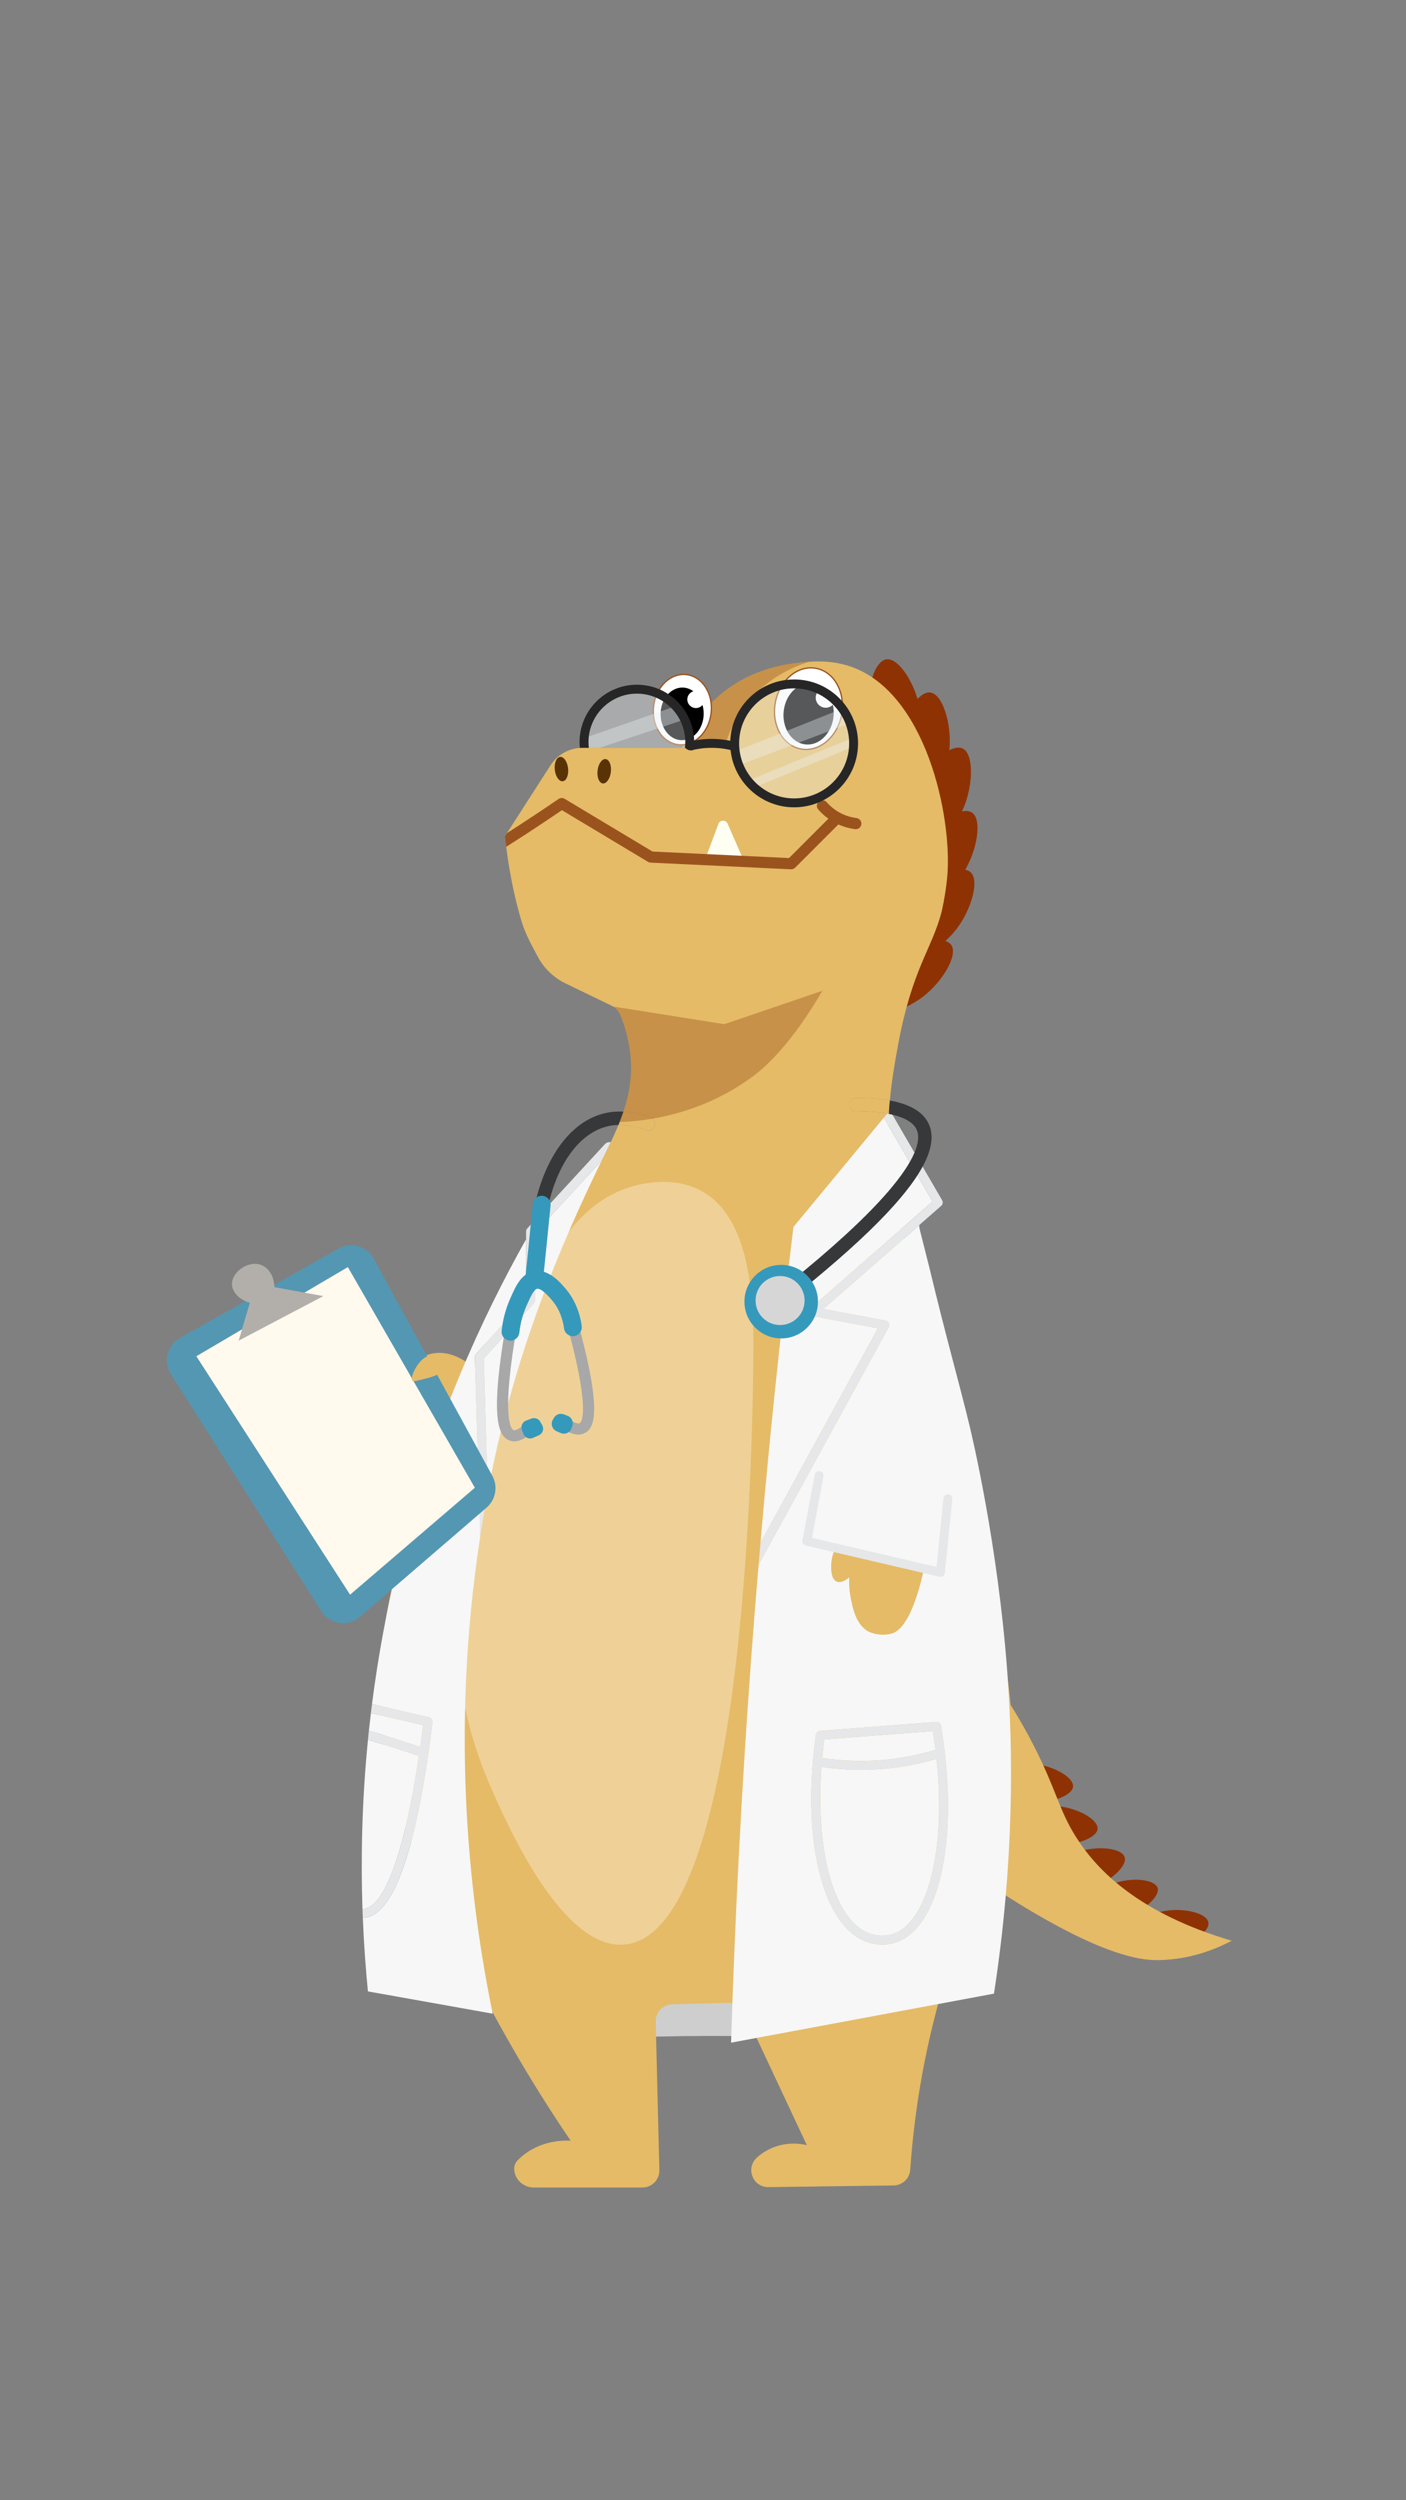 <?xml version="1.0" encoding="utf-8"?>
<!-- Generator: Adobe Illustrator 24.0.2, SVG Export Plug-In . SVG Version: 6.00 Build 0)  -->
<svg version="1.1" id="Layer_1" xmlns="http://www.w3.org/2000/svg" xmlns:xlink="http://www.w3.org/1999/xlink" x="0px" y="0px"
	 viewBox="0 0 1080 1920" style="enable-background:new 0 0 1080 1920;" xml:space="preserve">
<rect x="0" y="0" width="1080" height="1920" fill="#808080" stroke="none"/>
<style type="text/css">
	.st0{fill:#E5BB67;}
	.st1{fill:#CECECE;}
	.st2{fill:#8E3203;}
	.st3{fill:#FFFEF3;}
	.st4{fill:#9B531E;}
	.st5{opacity:0.41;fill:#9B531E;}
	.st6{fill:#593206;}
	.st7{fill:#FFFFFF;stroke:#9B531E;stroke-miterlimit:10;}
	.st8{fill:#FFFFFF;}
	.st9{opacity:0.38;fill:#FFF5E6;}
	.st10{fill:#F7F7F7;}
	.st11{fill:#E6E7E8;}
	.st12{fill:#5497B2;}
	.st13{fill:#FFF9EE;}
	.st14{fill:#B2AFAA;}
	.st15{opacity:0.36;fill:#F0F6F7;}
	.st16{fill:#262626;}
	.st17{fill:#37383A;}
	.st18{fill:#A8A8A8;}
	.st19{fill:#3599BC;}
	.st20{fill:#D6D6D6;}
</style>
<g>
	<path class="st0" d="M320.25,1044.91c2.52-1.95,5.94-3.99,10.27-5.13c15.52-4.09,28.98,7.01,30.8,8.56l-10.27,44.5L320.25,1044.91z
		"/>
	<path class="st1" d="M448.91,1481.39l185.58,29.23c-1.49,18.18-2.99,36.36-4.48,54.54c-26.89-1.13-54.86-1.75-83.86-1.71
		c-28.24,0.04-55.51,0.69-81.74,1.83C459.24,1537.33,454.08,1509.36,448.91,1481.39z"/>
	<g>
		<path class="st2" d="M706.53,543.9c3.7,20.34-2.64,45.42-12.63,46.99c-9.5,1.49-21.86-18.38-25.48-35.88
			c-4.35-21.07,2.23-47.1,12.37-48.68C690.42,504.83,703.17,525.41,706.53,543.9z"/>
		<path class="st2" d="M729.34,574.84c-1.83,20.59-14.61,43.09-24.65,41.95c-9.56-1.09-16.2-23.53-15.04-41.36
			c1.4-21.47,14.66-44.82,24.85-43.65C724.18,532.9,731.01,556.12,729.34,574.84z"/>
		<path class="st2" d="M740.19,620.26c-8.08,19.03-27.15,36.51-36.36,32.33c-8.76-3.98-8.18-27.37-1.59-43.98
			c7.93-20,27.73-38.14,37.07-33.88C748.18,578.76,747.53,602.96,740.19,620.26z"/>
		<path class="st2" d="M740.74,669.11c-10.76,17.65-32.18,32.16-40.68,26.69c-8.09-5.21-4.1-28.27,4.84-43.74
			c10.76-18.63,32.99-33.69,41.61-28.12C754.69,629.22,750.52,653.07,740.74,669.11z"/>
		<path class="st2" d="M900.64,1496.47c-15.17,3.29-34.16-0.83-35.59-8.29c-1.36-7.1,13.24-16.88,26.29-20.04
			c15.7-3.8,35.41,0.48,36.85,8.05C929.56,1483.39,914.44,1493.48,900.64,1496.47z"/>
		<path class="st2" d="M866.8,1471.19c-13.23,4.65-30.75,2.99-32.89-3.62c-2.04-6.29,9.93-16.78,21.27-21.08
			c13.65-5.17,31.83-3.45,34,3.27C891.23,1456.13,878.83,1466.96,866.8,1471.19z"/>
		<path class="st2" d="M839.06,1449.66c-14.65,5.15-34,3.41-36.34-3.82c-2.23-6.87,11.05-18.39,23.6-23.14
			c15.11-5.72,35.2-3.91,37.57,3.42C866.14,1433.09,852.38,1444.98,839.06,1449.66z"/>
		<path class="st2" d="M811.08,1416.59c-15.5-0.91-32.68-9.98-32.06-17.55c0.6-7.2,17.29-12.7,30.71-12.24
			c16.15,0.56,33.98,9.98,33.34,17.66C842.46,1411.76,825.17,1417.42,811.08,1416.59z"/>
		<path class="st2" d="M792.26,1384.08c-15.5-0.91-32.68-9.98-32.06-17.55c0.6-7.2,17.29-12.7,30.71-12.24
			c16.15,0.56,33.98,9.98,33.34,17.66C823.63,1379.24,806.35,1384.9,792.26,1384.08z"/>
		<path class="st2" d="M734.44,713.81c-12.69,16.32-35.61,28.31-43.44,21.91c-7.45-6.09-0.88-28.55,9.76-42.91
			c12.8-17.29,36.59-29.74,44.53-23.24C752.82,675.76,745.98,698.98,734.44,713.81z"/>
		<path class="st2" d="M708.79,765.54c-16.44,12.53-41.67,18.26-47.6,10.07c-5.64-7.79,6.45-27.82,20.41-38.99
			c16.8-13.44,42.98-19.39,48.99-11.07C736.29,733.44,723.74,754.15,708.79,765.54z"/>
	</g>
	<path class="st0" d="M773.77,1392.32c-10.7,52.73-25.57,54.54-47.92,128.35c-17.49,57.74-24.1,108.48-26.66,145.55
		c-0.46,6.73-6.02,11.96-12.78,12.05l-96.16,1.27c-11.95,0.15-17.73-14.51-8.93-22.59c1.75-1.59,3.7-3.11,5.92-4.5
		c14.84-9.31,29.91-5.78,32.52-5.13c-15.92-33.95-31.83-67.89-47.73-101.83c-2.19-4.69-6.95-7.62-12.1-7.48l-43.59,1.15
		c-7.15,0.19-12.82,6.14-12.65,13.3l2.79,114.08c0.17,7.29-5.68,13.3-12.99,13.3h-83.43c-7.68,0-14.39-5.73-15.04-13.4
		c-0.36-4.4,1.64-6.66,3.97-8.85c15.61-14.67,35.39-13.93,39.36-13.69c-23.26-34.19-53.89-83.26-83.86-145.47
		c-35.68-74.07-53.51-111.1-59.9-160.87c-12.13-94.57,21.14-173.38,46.21-232.75c18.6-44.05,32.62-77.27,51.39-108.18
		c3.59-5.94,7.38-11.79,11.4-17.63c0.07-0.1,0.14-0.19,0.21-0.29l0.02-0.02c0.99-1.45,2-2.91,3.05-4.35
		c3.18-4.48,6.54-8.95,10.08-13.45c0.84-1.1,1.71-2.17,2.58-3.27c0.05-0.07,0.14-0.17,0.24-0.29c3.06-3.82,26.56-33.58,47.68-76.72
		c2.48-5.07,4.72-9.91,6.73-14.65c0.31-0.7,0.6-1.42,0.89-2.12c6.61-0.17,13.71,1.15,21.22,3.97c2.64,1.01,5.61-0.34,6.61-2.99
		c0.99-2.65-0.34-5.61-2.99-6.61c-7.27-2.72-14.31-4.26-21-4.59c4.42-13.09,6.54-25.74,5.66-39.76
		c-0.87-14.26-4.59-26.13-8.23-34.79c-1.1-2.6-3.01-4.76-5.44-6.16c-0.02,0-0.02-0.02-0.03-0.02c-0.27-0.17-0.55-0.33-0.84-0.46
		c-11.84-5.73-23.7-11.47-35.55-17.2c-9.1-4.42-16.6-11.59-21.36-20.52c-5.32-9.96-9.65-17.8-12.41-26.95
		c-3.7-12.3-8.59-31.52-11.89-57.47c-0.33-2.64-0.65-5.36-0.94-8.13l1.52-2.38l33.47-52.08c5.39-8.37,14.67-13.43,24.61-13.43h76.45
		c0.77-1.93,1.71-4.11,2.86-6.49c4.06-8.4,10.59-19.2,21.1-29.45c24.4-23.82,53.52-27.86,63.32-29.09c2.82-0.36,6.37-0.8,10.41-1.06
		c8.16-0.55,18.38-0.36,28.96,2.77c60.62,17.94,81.22,116.85,77.01,162.58c-1.32,14.29-4.38,27.01-4.38,27.01
		c-7.68,28.89-22.49,43.4-33.27,101.35c-2.21,11.91-4.84,26.41-6.4,43.2c-7.38-1.35-16.05-2.05-26.08-2.12c-0.02,0-0.02,0-0.03,0
		c-2.82,0-5.12,2.28-5.13,5.1c-0.02,2.84,2.26,5.15,5.1,5.17c9.94,0.05,18.41,0.79,25.36,2.16c-0.74,12.46-0.8,26.03,0.34,40.63
		c0.45,5.63,1.03,10.94,1.73,15.97c0.65,4.62,1.42,9.04,2.28,13.28c7.39,36.44,22.16,61.23,38.78,112.8
		c3.94,12.24,14.38,52.83,29.09,135.2C774.69,1283.82,784.57,1339.08,773.77,1392.32z"/>
	<path class="st3" d="M541.02,661.56l10.83-28.89c1.2-3.19,5.67-3.31,7.03-0.19l12.72,29.08H541.02z"/>
	<g>
		<g>
			<path class="st4" d="M645.02,632.08l-34.23,34.23c-0.8,0.8-1.9,1.25-3.03,1.25h-0.21l-107.82-5.13c-0.7-0.03-1.39-0.24-2-0.62
				l-66.09-39.65c-9.46,6.43-19.08,12.84-28.63,19.05c-4.71,3.05-9.46,6.09-14.22,9.1c-0.33-2.64-0.65-5.36-0.94-8.13l1.52-2.38
				c3.01-1.92,6.01-3.85,8.98-5.78c10.25-6.66,20.59-13.54,30.72-20.47c1.37-0.96,3.18-1.01,4.62-0.14l67.53,40.51l104.84,5
				l30.24-30.24l2.65-2.65c1.68-1.66,4.38-1.66,6.06,0C646.68,627.69,646.68,630.4,645.02,632.08z"/>
		</g>
		<g>
			<path class="st4" d="M657.4,636.75c-0.18,0-0.36-0.01-0.54-0.03c-4.6-0.58-9.05-1.85-13.23-3.78
				c-5.78-2.67-10.87-6.48-15.12-11.34c-1.56-1.78-1.38-4.48,0.4-6.04c1.78-1.56,4.48-1.37,6.04,0.4c3.45,3.94,7.58,7.04,12.26,9.2
				c3.39,1.56,6.99,2.59,10.72,3.06c2.34,0.3,4,2.44,3.71,4.78C661.36,635.17,659.52,636.75,657.4,636.75z"/>
		</g>
	</g>
	<path class="st0" d="M730.15,1248.66c17.37,18.97,42.38,49.65,64.15,92.33c17.37,34.04,19.03,48.96,32.52,70.17
		c16.43,25.85,48.72,58.35,119.32,79.2c-12.4,6.49-31.62,14.31-55.45,14.84c-10.9,0.24-36.43-0.75-98.83-37.73
		c-22.44-13.3-51.77-32.51-83.96-59.14L730.15,1248.66z"/>
	<path class="st5" d="M621.59,508.19c-13.76,4.26-31.78,12.82-46.34,30.15c-11.09,13.19-16.28,26.83-18.83,35.94h-32.52
		c0.96-2.16,1.92-4.33,2.86-6.49c4.06-8.4,10.59-19.2,21.1-29.45c24.4-23.82,53.52-27.86,63.32-29.09
		C614.01,508.89,617.55,508.44,621.59,508.19z"/>
	<g>
		
			<ellipse transform="matrix(0.119 -0.993 0.993 0.119 -179.207 982.558)" class="st6" cx="464.01" cy="592.25" rx="9.41" ry="5.13"/>
		
			<ellipse transform="matrix(0.994 -0.108 0.108 0.994 -61.418 50.204)" class="st6" cx="431.49" cy="590.54" rx="5.13" ry="9.41"/>
	</g>
	<g>
		
			<ellipse transform="matrix(0.187 -0.982 0.982 0.187 -29.439 1052.54)" class="st7" cx="621.27" cy="544.06" rx="31.52" ry="25.89"/>
		<ellipse transform="matrix(0.1 -0.995 0.995 0.1 13.57 1111.367)" cx="621.03" cy="548.18" rx="23.53" ry="19.25"/>
		<circle class="st8" cx="634.29" cy="535.78" r="7.7"/>
	</g>
	<g>
		
			<ellipse transform="matrix(0.112 -0.994 0.994 0.112 -76.341 1004.728)" class="st7" cx="523.96" cy="545.08" rx="27.07" ry="22.24"/>
		<ellipse transform="matrix(0.026 -1 1 0.026 -38.264 1057.96)" cx="524.03" cy="548.62" rx="20.21" ry="16.54"/>
		<circle class="st8" cx="534.57" cy="537.13" r="6.61"/>
	</g>
	<path class="st9" d="M385.28,1065.45c18.36-61.69,41.77-136.76,99.26-154.02c4.91-1.47,31.7-9.52,54.76,3.42
		c37.76,21.18,39.61,84.05,39.36,123.22c-0.28,42.96-2.88,447.63-99.26,455.23c-47.83,3.77-89.99-92.51-102.68-121.51
		C327.54,1259.45,358.05,1156.96,385.28,1065.45z"/>
	<g>
		<path class="st10" d="M681.01,1351.27c12.7-1.28,25.32-3.83,37.56-7.55c-0.58-4.7-1.25-9.48-2.03-14.37l-83.39,6.45
			c-0.64,4.78-1.17,9.5-1.61,14.18C647.95,1352.47,664.57,1352.92,681.01,1351.27z"/>
		<path class="st10" d="M681.7,1358.08c-6.78,0.68-13.6,1.03-20.42,1.03c-10.13,0-20.25-0.79-30.3-2.3
			c-4.58,62.06,8.5,113.42,33.56,126.46c2.21,1.15,13.81,6.55,25.66,0.04c21.37-11.74,36.86-60.21,29.17-132.67
			C707.07,1354.29,694.42,1356.79,681.7,1358.08z"/>
		<path class="st10" d="M773.77,1284.51c-7.19-97.93-27.02-181.41-29.09-189.96c-7.96-32.91-18.06-67.98-30.67-120.62
			c-0.46-1.95-3.53-14.08-7.56-29.98c-0.31-1.2-0.38-2.28-0.26-3.27l-73.74,64.52l47.83,8.97c1.08,0.21,1.99,0.91,2.46,1.9
			c0.46,0.99,0.43,2.16-0.1,3.11l-99.93,182.42c-2.04,24.01-3.95,48.23-5.75,72.65c-7.48,101.47-12.46,199.67-15.4,294.36
			c67.31-12.54,134.63-25.11,201.94-37.65C779.19,1429.19,778.18,1344.78,773.77,1284.51z M693.49,1489.3
			c-5.43,2.98-10.81,3.99-15.58,3.99c-8.31,0-14.79-3.04-16.53-3.95c-31.18-16.23-45.42-80.88-34.63-157.22
			c0.23-1.59,1.52-2.81,3.13-2.93l89.28-6.91c1.78-0.13,3.35,1.1,3.64,2.85c1.11,6.66,2.03,13.23,2.79,19.7
			c0.03,0.08,0.08,0.16,0.1,0.24c0.17,0.52,0.19,1.05,0.11,1.55C733.75,1416.88,721.27,1474.04,693.49,1489.3z"/>
		<path class="st10" d="M624.24,1010.63c-1.28-0.26-2.33-1.2-2.67-2.46c-0.34-1.27,0.07-2.62,1.04-3.49l93.72-81.99l-37.45-64.4
			c-23.14,27.98-46.28,55.96-69.41,83.94c-9.57,78.23-18.11,159.11-25.33,242.52l90.22-164.72L624.24,1010.63z"/>
		<path class="st10" d="M410.95,998.7c0,0.86-0.33,1.68-0.89,2.29l-38.44,42.31l3.06,102.61c1.18-6.25,2.43-12.54,3.75-18.86
			c19.83-94.98,53.63-174.15,83.65-235.61l-51.14,55.53V998.7z"/>
		<path class="st10" d="M321.79,1348.44c-12.92-4.42-26.08-8.59-39.14-12.44c-4.74,47.87-5.49,91.59-4.23,129.93
			c0.19,0,0.36,0,0.55-0.02C295.4,1464.9,310.72,1422.51,321.79,1348.44z"/>
		<path class="st10" d="M365.64,1039.73l38.47-42.34v-45.71c-33.65,59.73-72,142.34-97.55,245.55
			c-9.62,38.8-16.31,76.07-20.81,111.36l43.83,10.23c1.71,0.39,2.84,2.02,2.62,3.77c-12.13,98.23-29.91,148.75-52.81,150.17
			c-0.22,0.02-0.46,0.02-0.68,0.02c0.82,20.52,2.22,39.41,3.9,56.46c31.95,5.7,63.89,11.41,95.84,17.11
			c-17.17-83.77-33.22-213.12-9.58-366.41l-4.11-137.8C364.73,1041.25,365.04,1040.39,365.64,1039.73z"/>
		<path class="st10" d="M322.78,1341.55c0.77-5.43,1.52-11.02,2.24-16.75l-40.11-9.36c-0.56,4.59-1.08,9.14-1.56,13.66
			c0.07,0.02,0.14,0.03,0.21,0.05C296.65,1332.95,309.81,1337.13,322.78,1341.55z"/>
		<path class="st11" d="M467.02,877.22c-1.06,0.25-1.77,0.8-2.1,1.09l-59.9,65.03c-0.58,0.62-0.91,1.45-0.91,2.31v6.02v45.71
			l-38.47,42.34c-0.6,0.67-0.91,1.52-0.89,2.41l4.11,137.8c1.71-11.21,3.66-22.56,5.84-34.02l-3.06-102.61l38.44-42.31
			c0.56-0.62,0.89-1.44,0.89-2.29v-51.72l51.14-55.53c1.8-3.68,3.58-7.29,5.34-10.83c0.21-0.49,0.43-0.98,0.64-1.46
			c0.36-0.65,0.72-1.31,1.07-1.96C468.72,877.11,467.95,877,467.02,877.22z"/>
		<path class="st11" d="M332.2,1322.58c0.22-1.75-0.91-3.37-2.62-3.77l-43.83-10.23c-0.29,2.29-0.58,4.57-0.84,6.85l40.11,9.36
			c-0.72,5.73-1.47,11.33-2.24,16.75c-12.97-4.42-26.13-8.59-39.22-12.41c-0.07-0.02-0.14-0.03-0.21-0.05
			c-0.24,2.31-0.48,4.62-0.7,6.91c13.06,3.85,26.22,8.03,39.14,12.44c-11.07,74.07-26.39,116.46-42.82,117.47
			c-0.19,0.02-0.36,0.02-0.55,0.02c0.09,2.31,0.17,4.59,0.27,6.85c0.22,0,0.46,0,0.68-0.02
			C302.28,1471.34,320.06,1420.82,332.2,1322.58z"/>
		<path class="st11" d="M725.69,1345.07c-0.03-0.08-0.07-0.16-0.1-0.24c-0.76-6.47-1.68-13.04-2.79-19.7
			c-0.29-1.75-1.86-2.97-3.64-2.85l-89.28,6.91c-1.6,0.12-2.9,1.34-3.13,2.93c-10.79,76.34,3.45,140.99,34.63,157.22
			c1.75,0.91,8.22,3.95,16.53,3.95c4.77,0,10.15-1,15.58-3.99c27.78-15.27,40.26-72.43,32.31-142.68
			C725.87,1346.12,725.85,1345.59,725.69,1345.07z M716.54,1329.35c0.78,4.89,1.45,9.67,2.03,14.37
			c-12.24,3.72-24.86,6.27-37.56,7.55c-16.44,1.66-33.06,1.21-49.46-1.28c0.44-4.68,0.97-9.41,1.61-14.18L716.54,1329.35z
			 M690.2,1483.3c-11.85,6.51-23.45,1.11-25.66-0.04c-25.06-13.04-38.14-64.4-33.56-126.46c10.05,1.5,20.17,2.3,30.3,2.3
			c6.82,0,13.64-0.34,20.42-1.03c12.73-1.28,25.38-3.79,37.67-7.45C727.05,1423.09,711.56,1471.56,690.2,1483.3z"/>
		<path class="st11" d="M682.74,1016.06c-0.48-0.99-1.39-1.69-2.46-1.9l-47.83-8.97l73.74-64.52l16.79-14.68
			c1.23-1.08,1.52-2.89,0.7-4.31l-39.63-68.17c-0.24,0.02-0.56-0.06-0.98-0.27c-1.39,1.68-2.79,3.37-4.18,5.05l37.45,64.4
			l-93.72,81.99c-0.98,0.87-1.39,2.22-1.04,3.49c0.34,1.27,1.39,2.21,2.67,2.46l50.13,9.4l-90.22,164.72
			c-0.5,5.6-0.98,11.21-1.44,16.84l99.93-182.42C683.17,1018.21,683.2,1017.05,682.74,1016.06z"/>
	</g>
	<path class="st0" d="M655.57,1119.72l-8.13,61.29c-3.08,3.3-8.06,9.74-8.82,18.66c-0.18,2.06-1.1,12.84,4.15,14.93
		c3.89,1.55,8.8-2.61,9.58-3.28c-0.19,3.75-0.14,9.13,1.06,15.43c1.46,7.69,3.82,20.07,12.83,25.66c0,0,7.25,4.5,17.71,2.33
		c27.36-5.66,35.77-115.18,37.15-134.53L655.57,1119.72z"/>
	<g>
		<path class="st10" d="M665.58,1082.44c1.65,15.55-19.92,26.82-34.11,38.52l-11.73,62.57l102.68,23.96l10.27-102.68L665.58,1082.44
			z"/>
		<g>
			<path class="st11" d="M724.68,1150.58l-5.27,52.69l-95.7-22.33l8.85-47.22c0.33-1.75-0.76-3.45-2.48-3.9
				c-0.02-0.01-0.04-0.01-0.07-0.02c-1.9-0.5-3.82,0.72-4.18,2.65l-9.46,50.45c-0.34,1.8,0.8,3.55,2.59,3.96l102.68,23.96
				c0.26,0.06,0.52,0.09,0.78,0.09c0.71,0,1.41-0.22,1.99-0.64c0.8-0.57,1.32-1.46,1.41-2.44l5.66-56.57
				c0.18-1.78-1.06-3.4-2.82-3.69c-0.02,0-0.05-0.01-0.07-0.01C726.67,1147.25,724.87,1148.63,724.68,1150.58z"/>
		</g>
	</g>
	<g>
		<path class="st12" d="M138.22,1027.52l121.85-68.71c9.58-5.4,21.74-1.93,27.01,7.73l91.11,166.79c4.46,8.16,2.61,18.33-4.44,24.41
			l-97.39,83.93c-9.12,7.86-23.09,5.79-29.54-4.37l-115.57-182.01C125.19,1045.75,128.37,1033.07,138.22,1027.52z"/>
		<polygon class="st13" points="150.82,1041.49 267.2,973.03 364.75,1142.46 268.91,1224.61 		"/>
		<path class="st14" d="M191.9,1000.42c-7.69-2.16-13.28-7.76-13.69-13.69c-0.66-9.59,12.32-19.08,22.25-15.4
			c6.07,2.25,10.28,9.15,10.27,17.11c12.55,2.28,25.1,4.56,37.65,6.85c-21.68,11.41-43.35,22.82-65.03,34.23
			C186.19,1019.81,189.05,1010.11,191.9,1000.42z"/>
	</g>
	<path class="st0" d="M330.52,1041.49c-7.14-1.18-16.35,15.85-13.69,18.83c0.71,0.79,3.9-0.03,10.27-1.71
		c8.55-2.25,9.34-3.22,9.72-3.86C339.13,1050.73,335.16,1042.25,330.52,1041.49z"/>
	<g>
		<g>
			<path class="st15" d="M527.33,569.15c0,1.75-0.12,3.46-0.36,5.13h-74.58c-0.24-1.68-0.36-3.39-0.36-5.13
				c0-1.2,0.05-2.4,0.17-3.56c1.8-19.12,17.88-34.09,37.48-34.09c10.66,0,20.3,4.43,27.14,11.55c2.86,2.96,5.22,6.38,6.97,10.17
				C526.06,558.04,527.33,563.45,527.33,569.15z"/>
			<polygon class="st15" points="527.33,552.03 460.58,574.28 449.17,574.28 446.89,567.44 452.2,565.59 516.82,543.05 
				520.48,541.77 			"/>
		</g>
		<g>
			<circle class="st15" cx="611.19" cy="570.86" r="44.5"/>
			<polygon class="st15" points="566.69,587.97 652.92,555.41 647.31,544.06 563.27,577.7 			"/>
			<polygon class="st15" points="573.54,599.95 657.39,565.72 657.39,572.57 575.91,606.16 			"/>
		</g>
		<g>
			<g>
				<path class="st16" d="M452.03,569.84c0-20.5,16.68-37.18,37.18-37.18s37.18,16.68,37.18,37.18c0,1.43-0.09,2.83-0.25,4.22
					c0.33,0.4,1.27,1.46,2.9,1.93c1.82,0.53,3.32,0,3.78-0.19c0.27-1.95,0.41-3.94,0.41-5.96c0-24.28-19.75-44.03-44.03-44.03
					c-24.28,0-44.03,19.75-44.03,44.03c0,1.5,0.08,2.98,0.22,4.44c2.3,0,4.6,0,6.9,0C452.13,572.83,452.03,571.35,452.03,569.84z"/>
			</g>
			<g>
				<path class="st16" d="M610,619.96c-27.07,0-49.1-22.03-49.1-49.1s22.03-49.1,49.1-49.1c27.07,0,49.1,22.03,49.1,49.1
					S637.08,619.96,610,619.96z M610,528.6c-23.3,0-42.26,18.96-42.26,42.26s18.96,42.26,42.26,42.26
					c23.3,0,42.26-18.96,42.26-42.26S633.3,528.6,610,528.6z"/>
			</g>
			<g>
				<path class="st16" d="M530.71,576.27c0.68-0.18,1.38-0.32,2.07-0.47c-0.9-0.25-1.7-0.68-2.47-1.09L530.71,576.27z"/>
				<path class="st16" d="M544.37,567.44c-5.17,0.16-10.34,0.9-15.37,2.2l1.31,5.07c0.77,0.41,1.57,0.84,2.47,1.09
					c3.88-0.86,7.84-1.39,11.8-1.51c5.99-0.19,12,0.48,17.84,1.98l1.7-6.63C557.65,567.97,551,567.23,544.37,567.44z"/>
			</g>
		</g>
	</g>
	<g>
		<g>
			<path class="st0" d="M502.87,864.82c-0.99,2.65-3.97,4-6.61,2.99c-7.51-2.82-14.62-4.14-21.22-3.97
				c0.29-0.72,0.58-1.45,0.87-2.17c1.08-2.7,2.05-5.39,2.96-8.04c6.69,0.33,13.73,1.87,21,4.59
				C502.53,859.21,503.87,862.17,502.87,864.82z"/>
			<path class="st17" d="M478.88,853.63c-0.91,2.65-1.88,5.34-2.96,8.04c-0.29,0.72-0.58,1.45-0.87,2.17
				c-3.39,0.09-6.64,0.56-9.75,1.44c-20.16,5.66-35.65,27.04-43.23,56.51c-3.06,11.88-4.84,25.09-5.13,39.11
				c-0.09,5.1,0,10.32,0.31,15.62c0.05,0.92,0.1,1.85,0.17,2.77c0.02,0.29,0.02,0.58,0,0.87c0,0.07-0.02,0.12-0.02,0.19
				c-0.02,0.1-0.02,0.19-0.05,0.29c-0.44,2.22-2.31,3.95-4.69,4.12c-0.12,0.02-0.24,0.02-0.36,0.02c-2.67,0-4.93-2.07-5.12-4.77
				c-0.07-0.98-0.14-1.95-0.19-2.91c-0.05-0.92-0.1-1.85-0.14-2.76c-0.87-19.75,1.08-38.4,5.36-54.87
				c8.63-33.15,26.7-57.45,50.31-64.09C467.72,853.94,473.18,853.34,478.88,853.63z"/>
		</g>
		<g>
			<path class="st18" d="M395.02,1106.88c-1.23,0-2.4-0.21-3.53-0.63c-8.03-2.99-14.85-14.73-4.54-79.13
				c0.37-2.33,2.57-3.92,4.9-3.55c2.33,0.37,3.92,2.57,3.55,4.9c-10.3,64.31-1.92,69.39-0.93,69.76c0.79,0.29,2.64-0.1,5.48-2.07
				c1.94-1.35,4.61-0.86,5.95,1.08c1.35,1.94,0.86,4.61-1.08,5.95C401.29,1105.65,398.01,1106.88,395.02,1106.88z"/>
		</g>
		<g>
			<path class="st18" d="M444.35,1101.68c-2.69,0-5.7-0.92-9-2.75c-2.07-1.14-2.81-3.75-1.67-5.82c1.14-2.06,3.75-2.82,5.82-1.67
				c3.03,1.68,4.91,1.89,5.66,1.52c0.95-0.47,8.78-6.36-7.88-69.32c-0.6-2.28,0.76-4.63,3.04-5.23c2.28-0.61,4.63,0.76,5.23,3.04
				c16.69,63.06,11.07,75.42,3.38,79.19C447.53,1101.33,446,1101.68,444.35,1101.68z"/>
		</g>
		<g>
			<path class="st19" d="M400.9,1097.97l1.17,3.11c1.11,2.96,4.48,4.37,7.36,3.09l4.54-2.02c2.97-1.32,4.14-4.91,2.53-7.73
				l-1.52-2.66c-1.33-2.34-4.17-3.36-6.69-2.41l-4.19,1.57C401.27,1091.97,399.84,1095.13,400.9,1097.97z"/>
		</g>
		<g>
			<path class="st19" d="M439.6,1095.17l-0.68,1.81c-1.24,3.32-5.03,4.9-8.26,3.46l-3.21-1.43c-3.33-1.48-4.65-5.51-2.84-8.68
				l0.87-1.52c1.5-2.62,4.68-3.77,7.51-2.71l3.02,1.13C439.18,1088.44,440.79,1091.99,439.6,1095.17z"/>
		</g>
		<g>
			<path class="st0" d="M683.51,845.09c-0.31,3.34-0.58,6.78-0.79,10.3c-6.95-1.37-15.42-2.11-25.36-2.16
				c-2.84-0.02-5.12-2.33-5.1-5.17c0.02-2.82,2.31-5.1,5.13-5.1c0.02,0,0.02,0,0.03,0C667.46,843.04,676.13,843.74,683.51,845.09z"
				/>
			<path class="st17" d="M687.07,925.27c-14.99,16.86-36.04,36.4-63.32,58.91c-2.69,2.22-5.44,4.48-8.27,6.76
				c-4.76,3.85-9.69,7.79-14.8,11.81c-0.94,0.74-2.07,1.1-3.18,1.1c-1.52,0-3.03-0.67-4.04-1.97c-1.75-2.22-1.37-5.44,0.86-7.2
				c4.76-3.75,9.31-7.38,13.67-10.9c2.98-2.41,5.85-4.76,8.64-7.07c33.42-27.59,54.8-48.65,68.16-64.71
				c21.15-25.4,22.23-38.27,19.29-44.62c-2.64-5.66-9.89-9.69-21.36-11.98c0.21-3.53,0.48-6.97,0.79-10.3
				c15.81,2.93,25.67,8.88,29.88,17.97C720.05,877.4,711.59,897.75,687.07,925.27z"/>
		</g>
		<circle class="st19" cx="600.06" cy="999.56" r="28.24"/>
		<circle class="st20" cx="599.21" cy="998.7" r="18.83"/>
		<g>
			<path class="st19" d="M410.59,986.5c-0.24,0-0.47-0.01-0.71-0.04c-3.76-0.39-6.49-3.75-6.1-7.51c0.7-6.77,1.4-13.54,2.08-20.3
				c1.16-11.43,2.3-22.83,3.42-34.21c0.37-3.76,3.73-6.51,7.48-6.14c3.76,0.37,6.51,3.72,6.14,7.48
				c-1.12,11.39-2.26,22.81-3.43,34.25c-0.69,6.77-1.38,13.54-2.09,20.33C417.03,983.88,414.05,986.5,410.59,986.5z"/>
		</g>
		<g>
			<path class="st19" d="M392.14,1029.51c-0.24,0-0.49-0.01-0.74-0.04c-3.76-0.4-6.48-3.77-6.08-7.53c0.9-8.47,3.09-16.7,6.49-24.45
				c4.38-9.99,8.52-19.42,18.2-21.26c11.13-2.11,20,8.22,24.27,13.18c6.74,7.84,11.08,17.84,12.55,28.92
				c0.5,3.75-2.14,7.19-5.88,7.69c-3.76,0.49-7.19-2.14-7.69-5.88c-0.78-5.89-3.04-14.44-9.36-21.8c-1.98-2.3-7.99-9.27-11.34-8.66
				c-2.59,0.49-5.57,7.3-8.21,13.3c-2.84,6.46-4.66,13.33-5.41,20.4C398.56,1026.9,395.59,1029.51,392.14,1029.51z"/>
		</g>
	</g>
	<path class="st5" d="M631.72,760.82c-8.47,14.41-28.99,48.11-54.76,66.74c-39.16,28.31-79.97,33.34-101.04,34.11
		c6.38-16.07,9.67-30.94,8.63-47.8c-0.87-14.26-4.59-26.13-8.23-34.79c-1.1-2.6-3.01-4.76-5.44-6.16l85.55,13.57L631.72,760.82z"/>
</g>
</svg>
